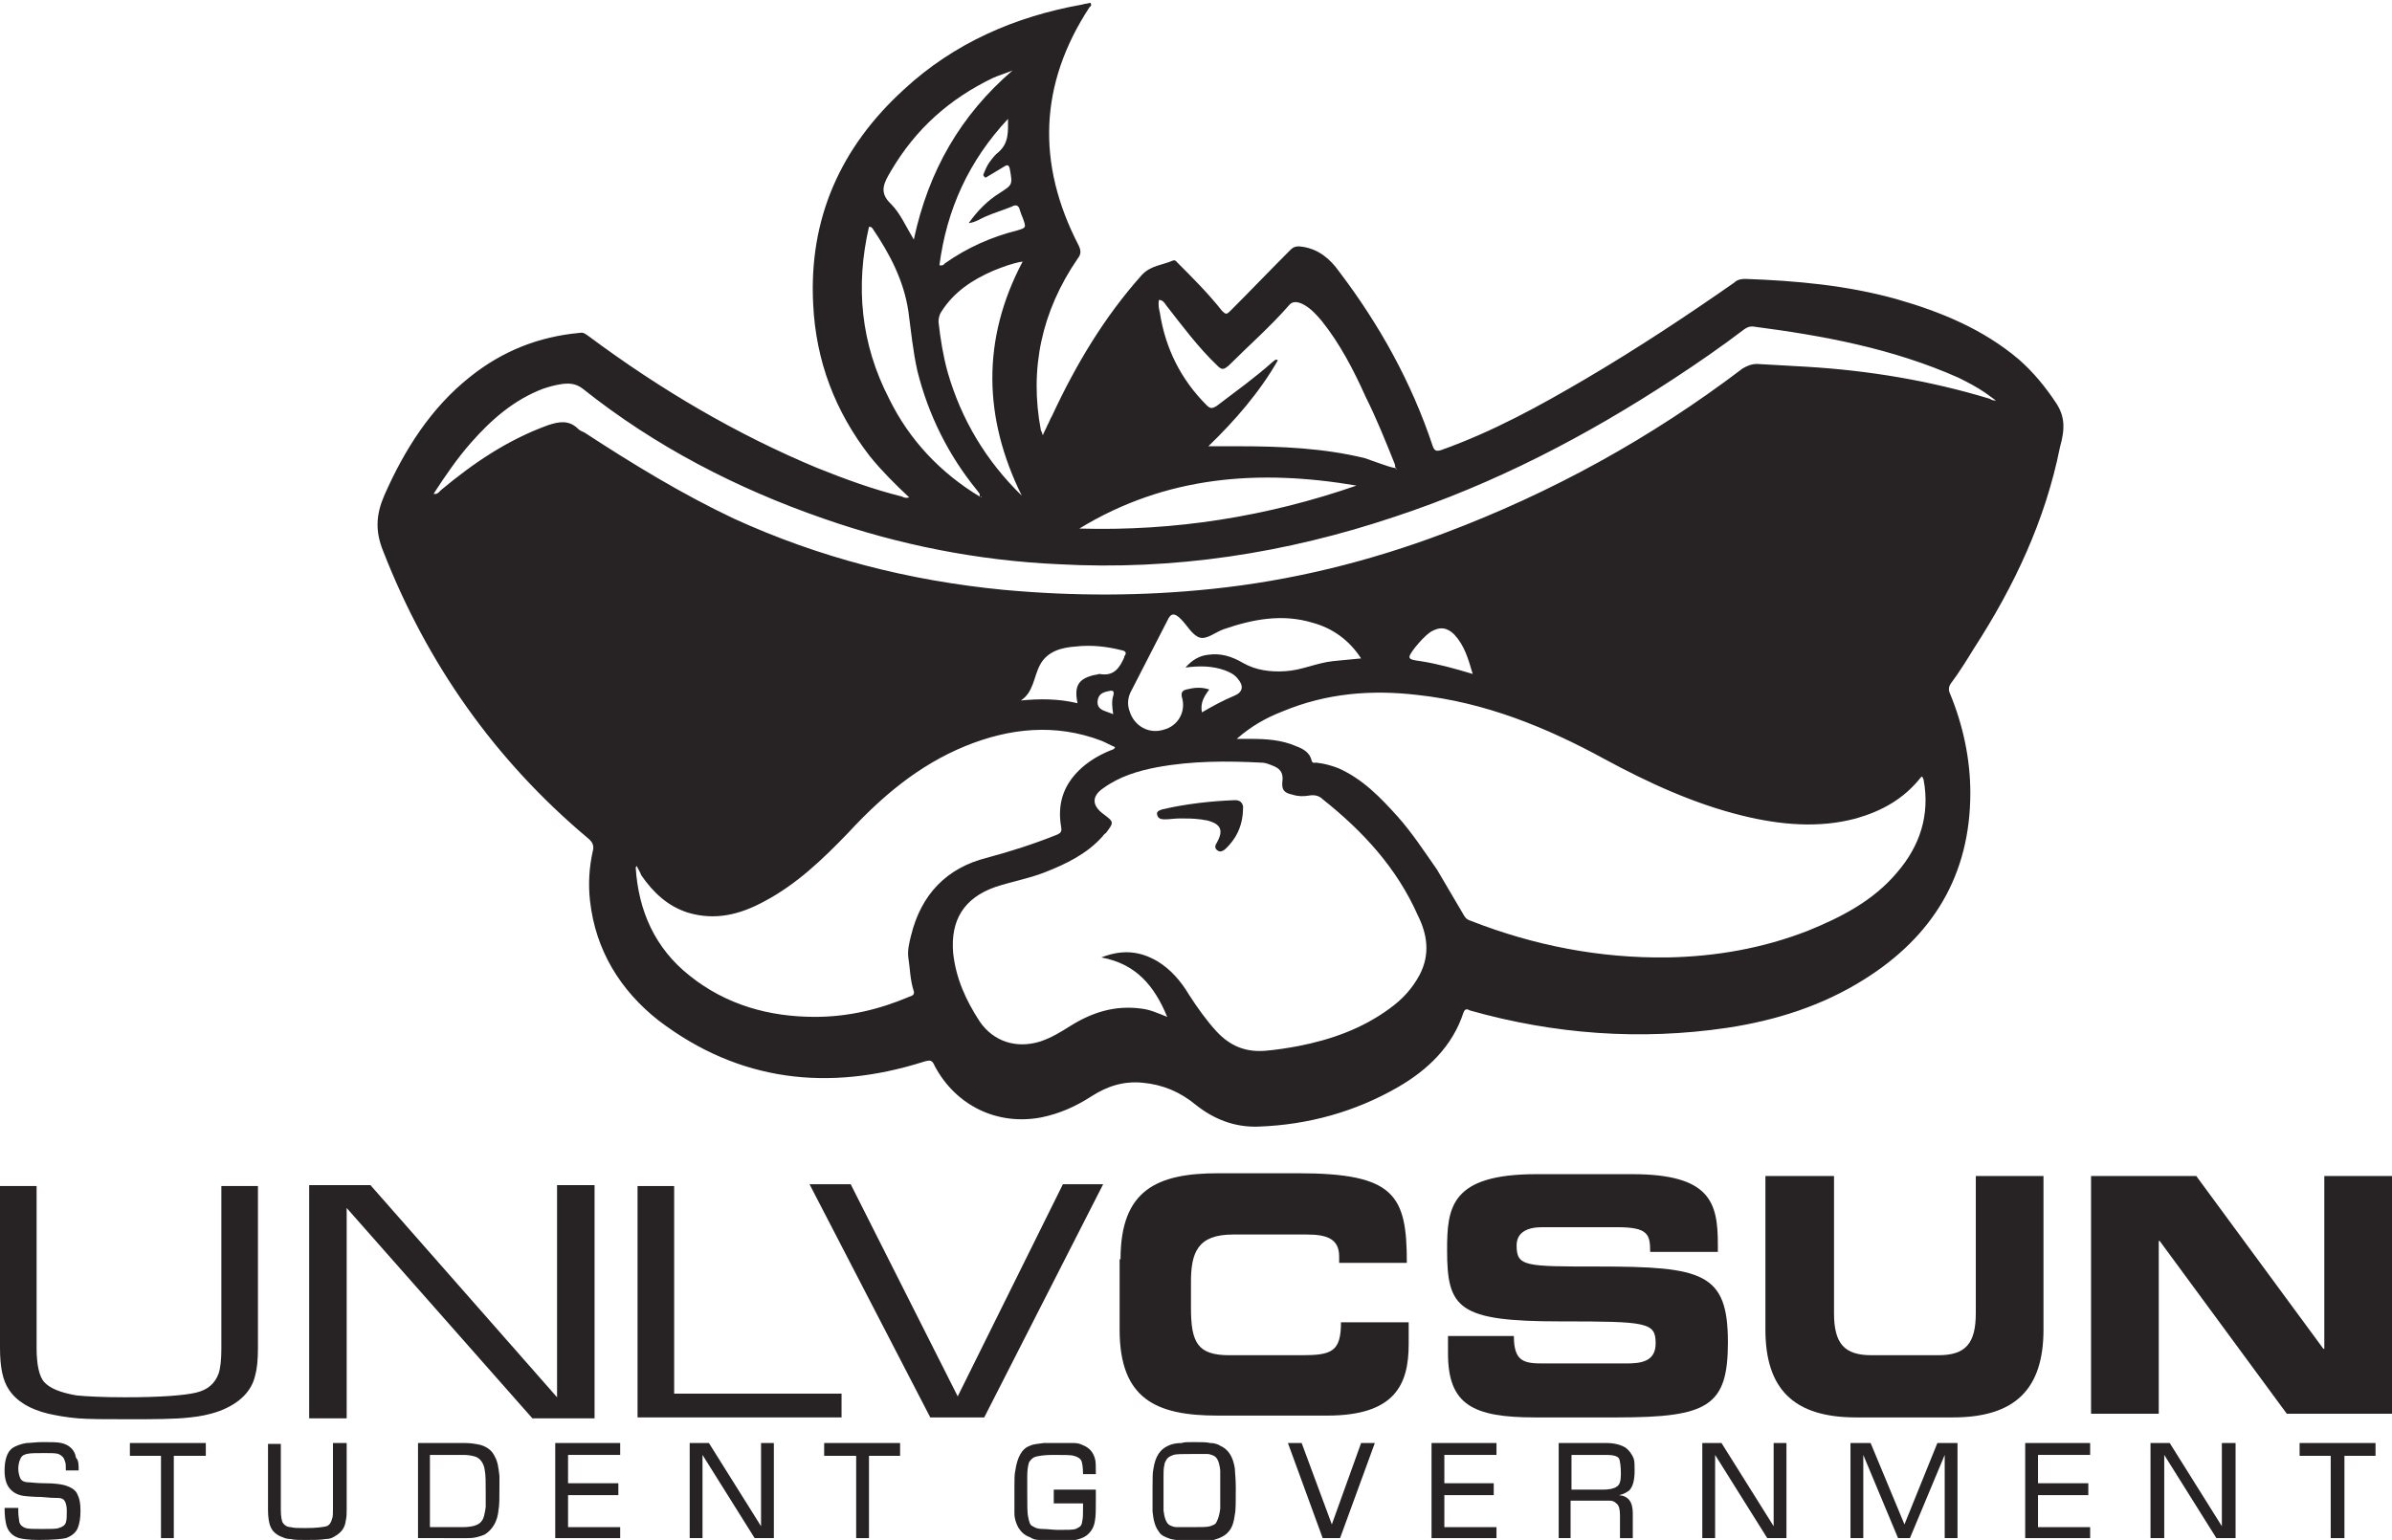 <?xml version="1.0" encoding="utf-8"?>
<!-- Generator: Adobe Illustrator 19.0.1, SVG Export Plug-In . SVG Version: 6.00 Build 0)  -->
<svg version="1.1" xmlns="http://www.w3.org/2000/svg" xmlns:xlink="http://www.w3.org/1999/xlink" x="0px" y="0px"
	 viewBox="0 0 261.5 168.4" style="enable-background:new 0 0 261.5 168.4;" xml:space="preserve">
<style type="text/css">
	.st0{fill:#FFFFFF;}
	.st1{fill:#3399CC;}
	.st2{fill:#FF9966;}
	.st3{fill:#382C3D;}
	.st4{fill:#3D220E;}
	.st5{fill:none;stroke:#FFFFFF;stroke-width:0.266;stroke-miterlimit:10;}
	.st6{fill:#CDCBCA;}
	.st7{fill:none;stroke:#FFFFFF;stroke-width:0.562;stroke-miterlimit:10;}
	.st8{fill:#669897;}
	.st9{fill:#CC6632;}
	.st10{fill:none;stroke:#FFFFFF;stroke-width:1.113;stroke-miterlimit:10;}
	.st11{fill:#333333;}
	.st12{opacity:0.69;}
	.st13{opacity:0.48;fill:#3399CC;}
	.st14{fill:#CDCAC9;}
	.st15{fill:#362012;}
	.st16{fill:#272223;}
	.st17{fill:url(#SVGID_5_);}
	.st18{fill:url(#SVGID_6_);}
	.st19{fill:url(#SVGID_7_);}
	.st20{fill:#999999;}
	.st21{fill:#CC6633;}
	.st22{opacity:0.5;fill:#653614;}
	.st23{opacity:0.69;fill:#FF9966;}
</style>
<g id="old">
	<g id="contact">
	</g>
	<g id="about">
	</g>
	<g id="WORK">
		<g id="work">
		</g>
		<g id="mouseOver">
			<g>
				<g>
					<path class="st16" d="M122.5,137.7c0-7.6,4-9.4,10.7-9.4h8.7c10.6,0,11.9,2.4,11.9,9.8h-7.4v-0.7c0-1.9-1.3-2.4-3.5-2.4h-8.1
						c-3.9,0-4.6,2-4.6,5.2v2.8c0,3.8,0.7,5.2,4.2,5.2h7.9c3.3,0,4.3-0.4,4.3-3.6h7.4v2.4c0,4.4-1.5,7.8-8.9,7.8h-12
						c-6.7,0-10.7-1.8-10.7-9.4V137.7z"/>
					<path class="st16" d="M158.1,146.1h7.4c0,2.8,1.1,3,3.2,3h9.1c1.6,0,3.2-0.2,3.2-2.2c0-2.3-0.9-2.4-10.4-2.4
						c-11.2,0-12.4-1.4-12.4-7.8c0-4.7,0.4-8.3,9.8-8.3h10.4c8.6,0,9.4,3.1,9.4,7.7v0.8h-7.4c0-1.9-0.2-2.7-3.6-2.7h-8.2
						c-1.7,0-2.8,0.6-2.8,2c0,2.3,0.9,2.3,8.9,2.3c11.5,0,14.2,0.7,14.2,8.3c0,7-2.2,8.2-12.1,8.2h-9c-6.8,0-9.5-1.4-9.5-7V146.1z"
						/>
					<path class="st16" d="M193.1,128.6h7.4v15c0,3.3,1.1,4.6,4.1,4.6h7.3c3,0,4.1-1.3,4.1-4.6v-15h7.4v16.8c0,6.5-3.1,9.6-9.9,9.6
						h-10.6c-6.8,0-9.9-3.1-9.9-9.6V128.6z"/>
					<polygon class="st16" points="228.6,128.6 240.1,128.6 254,147.5 254.1,147.5 254.1,128.6 261.5,128.6 261.5,154.6 250,154.6 
						236.1,135.7 236,135.7 236,154.6 228.6,154.6 					"/>
					<path class="st16" d="M24.2,129.7h4v17.7c0,1.3-0.1,2.3-0.3,3c-0.4,1.8-1.8,3.1-3.9,3.9c-1.1,0.4-2.2,0.6-3.2,0.7
						c-1.7,0.2-4,0.2-6.9,0.2c-2.4,0-4.2,0-5.4-0.1c-1.2-0.1-2.3-0.3-3.2-0.5c-2.1-0.5-3.5-1.4-4.3-2.6c-0.7-1-1-2.5-1-4.6v-17.7h4
						v17.7c0,1.9,0.3,3.1,0.8,3.7c0.6,0.7,1.8,1.2,3.6,1.5c1,0.1,2.8,0.2,5.3,0.2c3.8,0,6.4-0.2,7.7-0.5c1.3-0.3,2.1-1,2.5-2.1
						c0.2-0.6,0.3-1.5,0.3-2.7V129.7z"/>
					<polygon class="st16" points="65,129.6 65,155.1 58.2,155.1 37.9,132.1 37.9,155.1 33.8,155.1 33.8,129.6 40.5,129.6 
						60.9,152.8 60.9,129.6 					"/>
					<polygon class="st16" points="73.7,129.7 73.7,152.4 92,152.4 92,155 69.7,155 69.7,129.7 					"/>
					<polygon class="st16" points="116.2,129.5 120.6,129.5 107.6,155 101.7,155 88.5,129.5 93,129.5 104.7,152.7 					"/>
					<path class="st16" d="M8.6,160.8H7.2c0-0.5,0-0.8-0.1-1c-0.1-0.4-0.3-0.6-0.7-0.8c-0.3-0.1-0.8-0.1-1.5-0.1c-1,0-1.6,0-2,0.1
						c-0.4,0.1-0.6,0.3-0.7,0.6c-0.1,0.2-0.2,0.6-0.2,1c0,0.4,0.1,0.8,0.2,1c0.1,0.3,0.4,0.5,1,0.5c0.2,0,0.8,0.1,1.7,0.1
						c1,0,1.7,0.1,2.1,0.2c0.7,0.2,1.3,0.5,1.5,1.1c0.2,0.4,0.3,0.9,0.3,1.7c0,0.8-0.1,1.4-0.3,1.9c-0.2,0.5-0.7,0.9-1.3,1.1
						c-0.4,0.1-1.4,0.2-3,0.2c-1,0-1.7-0.1-2.1-0.2c-0.7-0.2-1.2-0.7-1.4-1.4c-0.1-0.4-0.2-1-0.2-1.9H2v0.4c0,0.5,0.1,0.9,0.1,1.1
						c0.1,0.4,0.4,0.6,0.7,0.7c0.3,0.1,0.9,0.1,1.8,0.1c0.9,0,1.6,0,1.8-0.1c0.4-0.1,0.7-0.3,0.8-0.6c0.1-0.3,0.1-0.7,0.1-1.3
						c0-0.7-0.2-1.2-0.5-1.3c-0.2-0.1-0.4-0.1-0.8-0.1c-0.1,0-0.5,0-1.5-0.1c-1,0-1.6-0.1-1.8-0.1c-0.8-0.1-1.3-0.4-1.7-0.9
						c-0.3-0.4-0.5-1-0.5-1.9c0-1.2,0.3-2,0.8-2.4c0.4-0.3,1-0.5,1.6-0.6c0.5,0,1-0.1,1.7-0.1c1,0,1.7,0,2.1,0.1
						c0.9,0.2,1.5,0.8,1.6,1.6C8.6,159.7,8.6,160.2,8.6,160.8"/>
					<polygon class="st16" points="19,159.2 19,168.2 17.6,168.2 17.6,159.2 14.2,159.2 14.2,157.8 22.5,157.8 22.5,159.2 					"/>
					<path class="st16" d="M36.5,157.8h1.4v7.2c0,0.5,0,0.9-0.1,1.3c-0.1,0.8-0.5,1.3-1.2,1.7c-0.3,0.2-0.6,0.3-1,0.3
						c-0.5,0.1-1.3,0.1-2.2,0.1c-0.7,0-1.3,0-1.6-0.1c-0.4,0-0.7-0.1-0.9-0.2c-0.6-0.2-1.1-0.6-1.3-1.1c-0.2-0.4-0.3-1.1-0.3-1.9
						v-7.2h1.4v7.2c0,0.7,0.1,1.2,0.2,1.4c0.2,0.3,0.5,0.5,0.9,0.5c0.3,0.1,0.8,0.1,1.6,0.1c1.2,0,1.9-0.1,2.3-0.2
						c0.3-0.1,0.5-0.4,0.6-0.8c0.1-0.2,0.1-0.6,0.1-1.1V157.8z"/>
					<path class="st16" d="M45.7,168.2v-10.4h5.1c0.7,0,1.2,0.1,1.7,0.2c0.7,0.2,1.3,0.6,1.6,1.3c0.3,0.5,0.4,1.2,0.5,2.1
						c0,0.3,0,0.7,0,1.2c0,1.2,0,2-0.1,2.5c-0.1,1.3-0.7,2.2-1.5,2.7c-0.2,0.1-0.5,0.2-0.9,0.3c-0.4,0.1-0.8,0.1-1,0.1H45.7z
						 M47.1,167h3.4c1.1,0,1.8-0.2,2.1-0.6c0.3-0.3,0.4-0.9,0.5-1.6c0-0.3,0-0.9,0-1.5c0-1.2,0-2-0.1-2.5c-0.1-0.8-0.5-1.3-1-1.5
						c-0.3-0.1-0.8-0.2-1.3-0.2h-3.7V167z"/>
					<polygon class="st16" points="62.1,159.1 62.1,162.2 67.6,162.2 67.6,163.5 62.1,163.5 62.1,167 67.8,167 67.8,168.2 
						60.7,168.2 60.7,157.8 67.8,157.8 67.8,159.1 					"/>
					<polygon class="st16" points="84.6,157.8 84.6,168.2 82.5,168.2 76.8,159.1 76.8,168.2 75.4,168.2 75.4,157.8 77.5,157.8 
						83.2,166.9 83.2,157.8 					"/>
					<polygon class="st16" points="95,159.2 95,168.2 93.6,168.2 93.6,159.2 90.1,159.2 90.1,157.8 98.4,157.8 98.4,159.2 					"/>
					<path class="st16" d="M115.2,162.9h4.6c0,0.4,0,0.8,0,1.2c0,1,0,1.7-0.1,2.2c-0.1,0.7-0.4,1.2-0.9,1.6
						c-0.4,0.3-0.8,0.4-1.2,0.5c-0.6,0.1-1.3,0.1-2.2,0.1c-0.8,0-1.4,0-1.8-0.1c-0.4,0-0.7-0.1-1-0.3c-0.6-0.2-1-0.6-1.3-1.1
						c-0.2-0.4-0.4-0.9-0.4-1.5c0-0.4,0-0.9,0-1.4c0-0.1,0-0.5,0-1.1v-0.4c0-0.8,0-1.4,0.1-1.8c0.2-1.4,0.7-2.4,1.6-2.7
						c0.4-0.2,0.9-0.2,1.5-0.3c0.4,0,0.8,0,1.3,0c1,0,1.7,0,2,0c0.4,0,0.7,0.1,0.9,0.2c0.8,0.3,1.2,0.8,1.4,1.5
						c0.1,0.3,0.1,0.8,0.1,1.7h-1.4c0-0.8-0.1-1.3-0.2-1.5c-0.1-0.2-0.4-0.4-0.8-0.5c-0.3-0.1-1.1-0.1-2.3-0.1
						c-0.9,0-1.5,0.1-1.9,0.2c-0.3,0.1-0.5,0.3-0.7,0.6c-0.1,0.3-0.2,0.8-0.2,1.5c0,0.4,0,1,0,1.7c0,1.5,0,2.4,0.1,2.8
						c0.1,0.5,0.2,0.9,0.5,1c0.3,0.2,0.6,0.3,1.1,0.3c0.5,0,1.1,0.1,1.7,0.1c1,0,1.6,0,1.9-0.1c0.2-0.1,0.4-0.2,0.5-0.3
						c0.1-0.1,0.2-0.3,0.2-0.5c0.1-0.3,0.1-0.9,0.1-1.6c0-0.1,0-0.2,0-0.4h-3.2V162.9z"/>
					<path class="st16" d="M130.4,157.7c0.9,0,1.5,0,1.9,0.1c0.4,0,0.8,0.1,1.1,0.3c0.9,0.4,1.4,1.2,1.6,2.5c0,0.4,0.1,1,0.1,2.1
						c0,1.5,0,2.5-0.1,2.9c-0.1,0.8-0.3,1.5-0.7,1.9c-0.3,0.4-0.9,0.7-1.6,0.9c-0.4,0.1-1.1,0.1-2.3,0.1c-1.2,0-2-0.1-2.4-0.2
						c-0.6-0.2-1.1-0.4-1.3-0.8c-0.4-0.5-0.6-1.2-0.7-2.2c0-0.3,0-1.2,0-2.6c0-1,0-1.7,0.1-2.1c0.2-1.3,0.7-2.1,1.6-2.5
						c0.4-0.2,0.9-0.3,1.5-0.3C129.4,157.7,129.9,157.7,130.4,157.7 M130.4,159c-1.1,0-1.8,0-2.1,0.1c-0.3,0.1-0.5,0.2-0.7,0.4
						c-0.1,0.2-0.3,0.4-0.3,0.7c-0.1,0.3-0.1,0.8-0.1,1.2v1.6c0,1.3,0,2,0,2.2c0.1,0.8,0.3,1.4,0.7,1.6c0.2,0.1,0.5,0.2,0.7,0.2
						c0.4,0,1,0,1.6,0c1.1,0,1.8,0,2.1-0.1c0.3-0.1,0.5-0.2,0.6-0.3c0.2-0.3,0.4-0.8,0.5-1.6c0-0.1,0-0.8,0-2c0-1.3,0-2,0-2.2
						c-0.1-0.9-0.3-1.4-0.7-1.6c-0.2-0.1-0.5-0.2-0.7-0.2C131.7,159,131.1,159,130.4,159"/>
					<polygon class="st16" points="148.8,157.8 150.3,157.8 146.5,168.2 144.6,168.2 140.8,157.8 142.3,157.8 145.6,166.7 					"/>
					<polygon class="st16" points="157.9,159.1 157.9,162.2 163.3,162.2 163.3,163.5 157.9,163.5 157.9,167 163.6,167 163.6,168.2 
						156.5,168.2 156.5,157.8 163.6,157.8 163.6,159.1 					"/>
					<path class="st16" d="M170.4,168.2v-10.4h5.2c0.9,0,1.6,0.2,2.1,0.5c0.4,0.3,0.7,0.7,0.9,1.2c0.1,0.3,0.1,0.8,0.1,1.3
						c0,1.1-0.2,1.8-0.6,2.2c-0.3,0.2-0.6,0.4-1.1,0.5c1,0.1,1.5,0.7,1.5,2v2.7h-1.4v-2.5c0-0.6-0.1-1.1-0.4-1.3
						c-0.2-0.2-0.4-0.3-0.8-0.3c-0.1,0-0.3,0-0.6,0h-3.6v4.1H170.4z M171.8,162.9h3.4c0.7,0,1.2-0.1,1.5-0.3
						c0.4-0.2,0.5-0.7,0.5-1.4c0-0.9-0.1-1.5-0.2-1.7c-0.2-0.3-0.7-0.4-1.4-0.4h-3.8V162.9z"/>
					<polygon class="st16" points="195.3,157.8 195.3,168.2 193.2,168.2 187.5,159.1 187.5,168.2 186.1,168.2 186.1,157.8 
						188.2,157.8 193.9,166.9 193.9,157.8 					"/>
					<polygon class="st16" points="214,157.8 214,168.2 212.6,168.2 212.6,159.1 208.8,168.2 207.5,168.2 203.7,159.1 203.7,168.2 
						202.3,168.2 202.3,157.8 204.5,157.8 208.2,166.7 211.8,157.8 					"/>
					<polygon class="st16" points="222.8,159.1 222.8,162.2 228.3,162.2 228.3,163.5 222.8,163.5 222.8,167 228.5,167 228.5,168.2 
						221.4,168.2 221.4,157.8 228.5,157.8 228.5,159.1 					"/>
					<polygon class="st16" points="244.4,157.8 244.4,168.2 242.3,168.2 236.6,159.1 236.6,168.2 235.1,168.2 235.1,157.8 
						237.2,157.8 242.9,166.9 242.9,157.8 					"/>
					<polygon class="st16" points="256.3,159.2 256.3,168.2 254.8,168.2 254.8,159.2 251.4,159.2 251.4,157.8 259.7,157.8 
						259.7,159.2 					"/>
				</g>
				<g>
					<path class="st16" d="M224.8,44.1c-1.2-1.8-2.5-3.4-4.1-4.8c-3.9-3.3-8.5-5.2-13.4-6.6c-5.4-1.5-10.9-2-16.5-2.2
						c-0.5,0-0.9,0.1-1.2,0.4c-5.3,3.7-10.6,7.2-16.2,10.5c-5.1,3-10.2,5.8-15.8,7.8c-0.6,0.2-0.8,0.1-1-0.5
						c-2.3-6.9-5.8-13.2-10.2-19c-1-1.4-2.2-2.4-3.9-2.7c-0.6-0.1-1-0.1-1.4,0.3c-2.2,2.2-4.4,4.5-6.6,6.7c-0.4,0.4-0.5,0.4-0.9,0
						c-1.5-1.9-3.2-3.6-4.9-5.3c-0.1-0.1-0.2-0.3-0.5-0.2c-1.1,0.5-2.4,0.5-3.4,1.6c-4.1,4.6-7.2,9.8-9.8,15.4
						c-0.2,0.3-0.3,0.7-0.5,1c-0.1,0.3-0.3,0.6-0.5,1.1c-0.1-0.3-0.1-0.4-0.2-0.5c-1.3-6.8,0.1-13.1,4-18.8c0.4-0.5,0.4-0.9,0.1-1.5
						c-4.6-8.9-4.3-17.6,1.2-26c0.1-0.1,0.3-0.2,0.1-0.5c-0.3,0.1-0.6,0.1-0.9,0.2c-7.3,1.3-14,4.2-19.5,9.3
						c-6.9,6.3-10.4,14.1-9.9,23.5c0.3,6.2,2.4,11.7,6.2,16.6c1.3,1.6,2.7,3,4.3,4.5c-0.4,0.1-0.6,0-0.8-0.1
						c-3.2-0.8-6.2-1.9-9.2-3.1c-8.9-3.7-17.2-8.6-25-14.4c-0.3-0.2-0.6-0.5-1-0.4c-4.5,0.4-8.5,2-12,4.8c-4.3,3.4-7.2,8-9.4,13
						c-0.9,2.1-1,3.9-0.1,6.1c4.8,12.3,12.2,22.8,22.3,31.3c0.5,0.4,0.8,0.8,0.6,1.5c-0.4,1.8-0.5,3.6-0.3,5.4
						c0.6,5.4,3.3,9.8,7.5,13.1c8.8,6.7,18.6,7.8,29,4.5c0.7-0.2,0.9-0.2,1.2,0.5c2.3,4.3,6.8,6.5,11.6,5.6c2-0.4,3.8-1.2,5.5-2.3
						c1.7-1.1,3.5-1.7,5.6-1.5c2.2,0.2,4.1,1,5.8,2.4c2,1.6,4.3,2.5,6.9,2.4c5.4-0.2,10.5-1.6,15.2-4.3c3.3-1.9,6-4.5,7.2-8.2
						c0.2-0.5,0.5-0.3,0.7-0.2c9.2,2.6,18.6,3.3,28.1,1.9c5.3-0.8,10.4-2.4,15-5.3c7.5-4.7,11.6-11.4,11.6-20.4
						c0-3.7-0.8-7.4-2.2-10.8c-0.2-0.4-0.2-0.8,0.1-1.2c0.9-1.2,1.7-2.5,2.5-3.8c4.4-6.8,7.8-14,9.4-22
						C225.8,46.8,225.7,45.5,224.8,44.1z M126.7,32.8c0.4,0,0.6,0.3,0.8,0.6c1.8,2.3,3.5,4.6,5.6,6.6c0.5,0.5,0.7,0.4,1.2,0
						c2.2-2.2,4.6-4.3,6.6-6.6c0.4-0.5,0.9-0.4,1.4-0.2c0.9,0.4,1.6,1.2,2.2,1.9c2,2.5,3.5,5.4,4.8,8.3c1.2,2.4,2.2,4.9,3.2,7.4
						c0,0.1,0,0.2,0.1,0.4c0,0,0,0,0,0h0c0,0,0,0,0,0c0,0,0,0,0.1,0.1c0,0,0,0-0.1,0c0,0,0,0,0-0.1c0,0,0,0,0,0c0,0,0,0,0,0
						c-0.6-0.1-1.1-0.3-1.7-0.5c-0.6-0.2-1.1-0.4-1.7-0.6c-4.5-1.1-9.2-1.3-13.8-1.3c-1.1,0-2.2,0-3.3,0c2.9-2.8,5.6-5.9,7.6-9.4
						c-0.3-0.2-0.4,0.1-0.6,0.2c-1.9,1.7-4,3.2-6.1,4.8c-0.5,0.3-0.7,0.3-1.1-0.1c-2.8-2.8-4.5-6.2-5.1-10.1
						C126.7,33.8,126.6,33.3,126.7,32.8z M148.3,53.1c-9.8,3.4-19.9,5-30.3,4.7C127.5,52,137.7,51.3,148.3,53.1z M111.5,23
						c0.1,0.3,0.2,0.6,0.3,0.8c0.4,1.1,0.4,1.1-0.6,1.4c-2.8,0.7-5.5,1.9-7.9,3.6c-0.1,0.1-0.2,0.3-0.6,0.2c0.8-6.1,3.2-11.4,7.5-16
						c0,1.4,0.1,2.6-1,3.6c-0.4,0.3-0.7,0.7-1,1.1c-0.3,0.4-0.5,0.9-0.7,1.4c0,0.1,0,0.1,0.1,0.2c0,0.1,0.1,0.1,0.1,0.1
						c0,0,0.1,0,0.1,0c0.7-0.4,1.3-0.8,2-1.2c0.3-0.2,0.5-0.2,0.6,0.3c0.3,1.7,0.3,1.7-1.1,2.6c-1.3,0.8-2.4,1.9-3.4,3.3
						c0.8-0.1,1.3-0.5,1.8-0.7c0.9-0.4,1.9-0.7,2.9-1.1C111.1,22.3,111.4,22.5,111.5,23z M111.7,54.2c-3.9-3.8-6.6-8.3-8.1-13.5
						c-0.5-1.8-0.8-3.7-1-5.5c0-0.4,0.1-0.8,0.3-1.1c1.4-2.2,3.4-3.5,5.7-4.5c1-0.4,2-0.8,3.2-1C107.3,37.1,107.5,45.7,111.7,54.2z
						 M107.3,54.3c0,0,0,0.1-0.1,0.1c0,0,0,0,0,0C107.2,54.3,107.3,54.3,107.3,54.3C107.3,54.3,107.3,54.3,107.3,54.3z M97.4,18.7
						c2.7-4.6,6.4-7.9,11.2-10.2c0.7-0.3,1.4-0.5,2.1-0.8c-5.7,4.9-9.2,11-10.8,18.5c-0.9-1.5-1.5-2.9-2.5-3.9
						C96,21,96.7,19.9,97.4,18.7z M97.2,43.6c-3.1-6-3.7-12.3-2.2-18.8c0.3,0,0.3,0.1,0.4,0.2c1.9,2.8,3.4,5.7,3.9,9
						c0.3,2.2,0.5,4.4,1,6.6c1.2,4.8,3.4,9.2,6.5,13c0.1,0.1,0.2,0.3,0.3,0.4c0,0,0,0.1,0,0.3C102.8,51.7,99.4,48.1,97.2,43.6z
						 M99.8,54.2L99.8,54.2L99.8,54.2L99.8,54.2z M99.6,102.3c-0.2,0.8-0.4,1.6-0.3,2.4c0.2,1.3,0.2,2.5,0.6,3.7
						c0.1,0.4-0.2,0.5-0.5,0.6c-3.3,1.4-6.7,2.2-10.3,2.2c-5,0-9.7-1.3-13.7-4.5c-3.8-3-5.6-7.1-5.9-11.8c0,0,0-0.1,0.1-0.2
						c0.2,0.4,0.4,0.7,0.5,1c1.3,1.9,2.9,3.4,5.1,4.1c3,0.9,5.7,0.2,8.3-1.2c3.6-1.9,6.4-4.6,9.2-7.5c3.7-4,7.7-7.4,12.8-9.5
						c4.9-2,9.9-2.5,14.9-0.6c0.5,0.2,1,0.5,1.5,0.7c-0.1,0.3-0.4,0.3-0.6,0.4c-1.2,0.5-2.4,1.2-3.4,2.2c-1.7,1.7-2.3,3.7-1.9,6.1
						c0.1,0.5,0,0.7-0.5,0.9c-2.5,1-5,1.8-7.6,2.5C103.5,94.9,100.7,97.8,99.6,102.3z M121.7,78.1c-0.3-0.1-0.5-0.2-0.8-0.3
						c-0.6-0.2-1-0.5-0.9-1.2c0.1-0.7,0.6-0.9,1.1-1c0.4-0.1,0.8-0.2,0.6,0.5C121.5,76.7,121.6,77.4,121.7,78.1z M120.2,73.7
						c-0.1,0-0.3,0.1-0.5,0.1c-1.8,0.4-2.3,1.2-1.9,3.1c-2.1-0.5-4.1-0.5-6.2-0.3c1.4-0.9,1.4-2.6,2.1-3.9c0.8-1.5,2.4-1.9,3.9-2
						c1.7-0.2,3.4,0,5,0.4c0.5,0.1,0.6,0.3,0.3,0.7c0,0,0,0,0,0.1C122.4,73,121.8,74,120.2,73.7z M155.2,106.6
						c-0.8,1.5-1.9,2.7-3.3,3.7c-3,2.2-6.4,3.4-10,4.1c-1.1,0.2-2.3,0.4-3.5,0.5c-2.2,0.2-3.9-0.5-5.4-2.1c-1.1-1.2-2.1-2.6-3-4
						c-0.9-1.5-2-2.8-3.5-3.7c-1.9-1.1-3.8-1.3-6.1-0.4c3.8,0.7,5.8,3.1,7.2,6.5c-1-0.4-1.9-0.8-2.8-0.9c-2.9-0.4-5.4,0.4-7.8,1.9
						c-1.1,0.7-2.1,1.3-3.3,1.7c-2.6,0.8-5.1,0-6.6-2.2c-1.5-2.3-2.6-4.7-2.9-7.5c-0.3-3.6,1.2-6,4.6-7.2c1.8-0.6,3.6-0.9,5.4-1.6
						c2.3-0.9,4.6-2,6.3-3.9c0.1-0.1,0.2-0.3,0.4-0.4c0.9-1.2,0.9-1.2-0.3-2.1c-1.2-0.9-1.3-1.9,0-2.8c1.8-1.3,3.8-1.9,5.9-2.3
						c3.8-0.7,7.6-0.7,11.4-0.5c0.5,0,0.9,0.2,1.4,0.4c0.7,0.3,1,0.8,0.9,1.6c-0.1,0.9,0.1,1.3,1.1,1.5c0.6,0.2,1.2,0.2,1.8,0.1
						c0.6-0.1,1.1,0,1.5,0.4c4.4,3.5,8.1,7.5,10.4,12.7C156,102.1,156.4,104.3,155.2,106.6z M133.9,73.3c0.5,0.2,1,0.4,1.4,0.9
						c0.7,0.8,0.6,1.5-0.4,1.9c-1.2,0.5-2.3,1.1-3.5,1.8c-0.2-1,0.2-1.7,0.8-2.5c-0.9-0.3-1.7-0.2-2.5,0c-0.4,0.1-0.6,0.3-0.5,0.8
						c0.5,1.6-0.4,3.2-2,3.6c-1.6,0.5-3.2-0.4-3.7-2c-0.3-0.8-0.2-1.6,0.2-2.3c1.3-2.5,2.6-5.1,3.9-7.6c0.4-0.9,0.8-0.9,1.5-0.2
						c0.7,0.7,1.2,1.7,2,2c0.8,0.3,1.8-0.6,2.7-0.9c3.2-1.1,6.4-1.7,9.7-0.7c2.2,0.6,4,1.9,5.3,3.9c-1.1,0.1-2.1,0.2-3.1,0.3
						c-1.8,0.2-3.4,1-5.2,1.1c-1.6,0.1-3.2-0.1-4.6-0.9c-1.2-0.7-2.4-1.1-3.8-0.9c-1,0.1-1.8,0.6-2.5,1.4
						C131.1,72.8,132.5,72.8,133.9,73.3z M207.4,95.4c-2.6,3.1-6.1,4.9-9.8,6.4c-4.9,1.9-10,2.8-15.3,2.9c-7.4,0.1-14.6-1.3-21.5-4
						c-0.3-0.1-0.5-0.2-0.7-0.5c-1-1.7-2-3.4-3-5.1c-1.4-2-2.7-4-4.3-5.8c-1.9-2.1-3.8-4.1-6.5-5.3c-0.8-0.3-1.5-0.5-2.4-0.6
						c-0.2,0-0.4,0.1-0.5-0.2c-0.2-0.9-0.9-1.3-1.7-1.6c-1.6-0.7-3.3-0.8-5-0.8c-0.4,0-0.9,0-1.5,0c1.6-1.4,3.2-2.3,5-3
						c4.8-2,9.7-2.4,14.8-1.8c7.3,0.8,14,3.5,20.4,7c4.8,2.6,9.8,4.9,15.1,6.2c4.1,1,8.3,1.4,12.4,0.3c2.8-0.8,5.2-2.1,7.1-4.5
						c0,0,0.1-0.1,0.1-0.1c0,0,0,0.1,0.1,0.1c0,0.1,0.1,0.2,0.1,0.3C211,89.1,209.9,92.5,207.4,95.4z M154.7,70.8
						c0.5-0.6,1-1.2,1.7-1.7c1-0.6,1.8-0.5,2.6,0.3c1.1,1.2,1.5,2.6,2,4.3c-2-0.6-3.8-1.1-5.7-1.4C153.8,72.1,153.8,72,154.7,70.8z
						 M217.5,43.6c-6.6-2-13.3-3.1-20.1-3.5c-1.8-0.1-3.5-0.2-5.3-0.3c-0.6,0-1.1,0.2-1.6,0.5c-10,7.6-20.9,13.6-32.6,18
						c-8.2,3.1-16.7,5.2-25.4,6.1c-7.6,0.8-15.2,0.8-22.8,0.1c-10.3-1-20.1-3.5-29.5-7.8c-5.7-2.7-11.1-6-16.3-9.4
						c-0.2-0.1-0.5-0.2-0.7-0.4c-1-1-2.1-0.8-3.3-0.4c-4.4,1.6-8.1,4.1-11.7,7.1c-0.2,0.2-0.4,0.5-0.8,0.4c1.3-2,2.6-3.9,4.1-5.6
						c2.2-2.5,4.7-4.7,7.9-5.9c0.6-0.2,1.3-0.4,2-0.5c0.8-0.1,1.5-0.1,2.3,0.5c7.9,6.3,16.8,10.9,26.3,14.2c8.3,2.9,16.9,4.6,25.7,5
						c12.6,0.7,24.9-1.2,36.8-5.2c10.9-3.6,20.9-8.8,30.5-15.1c2.6-1.7,5.2-3.5,7.7-5.4c0.3-0.2,0.5-0.3,0.9-0.3
						c7.7,1,15.3,2.4,22.5,5.6c1,0.5,2,1,3,1.7c0.4,0.3,0.7,0.5,1.1,0.8C217.8,43.8,217.7,43.7,217.5,43.6z"/>
					<path class="st16" d="M135,87.5c-2.6,0.1-5.3,0.4-7.9,1c-0.3,0.1-0.7,0.2-0.6,0.6c0.1,0.4,0.4,0.5,0.8,0.5
						c0.6,0,1.1-0.1,1.7-0.1c0.7,0,1.5,0,2.2,0.1c0.2,0,0.5,0.1,0.7,0.1c1.6,0.4,1.9,1.1,1.1,2.5c-0.2,0.3-0.2,0.6,0.1,0.8
						c0.3,0.2,0.5,0.1,0.8-0.1c1.4-1.3,2-2.8,2-4.7C135.8,87.7,135.5,87.5,135,87.5z"/>
				</g>
			</g>
		</g>
	</g>
	<g id="home">
	</g>
	<g id="NAVBAR">
		<g id="navBar">
		</g>
		<g id="mouseOver_1_">
		</g>
	</g>
</g>
<g id="Layer_11">
</g>
</svg>
